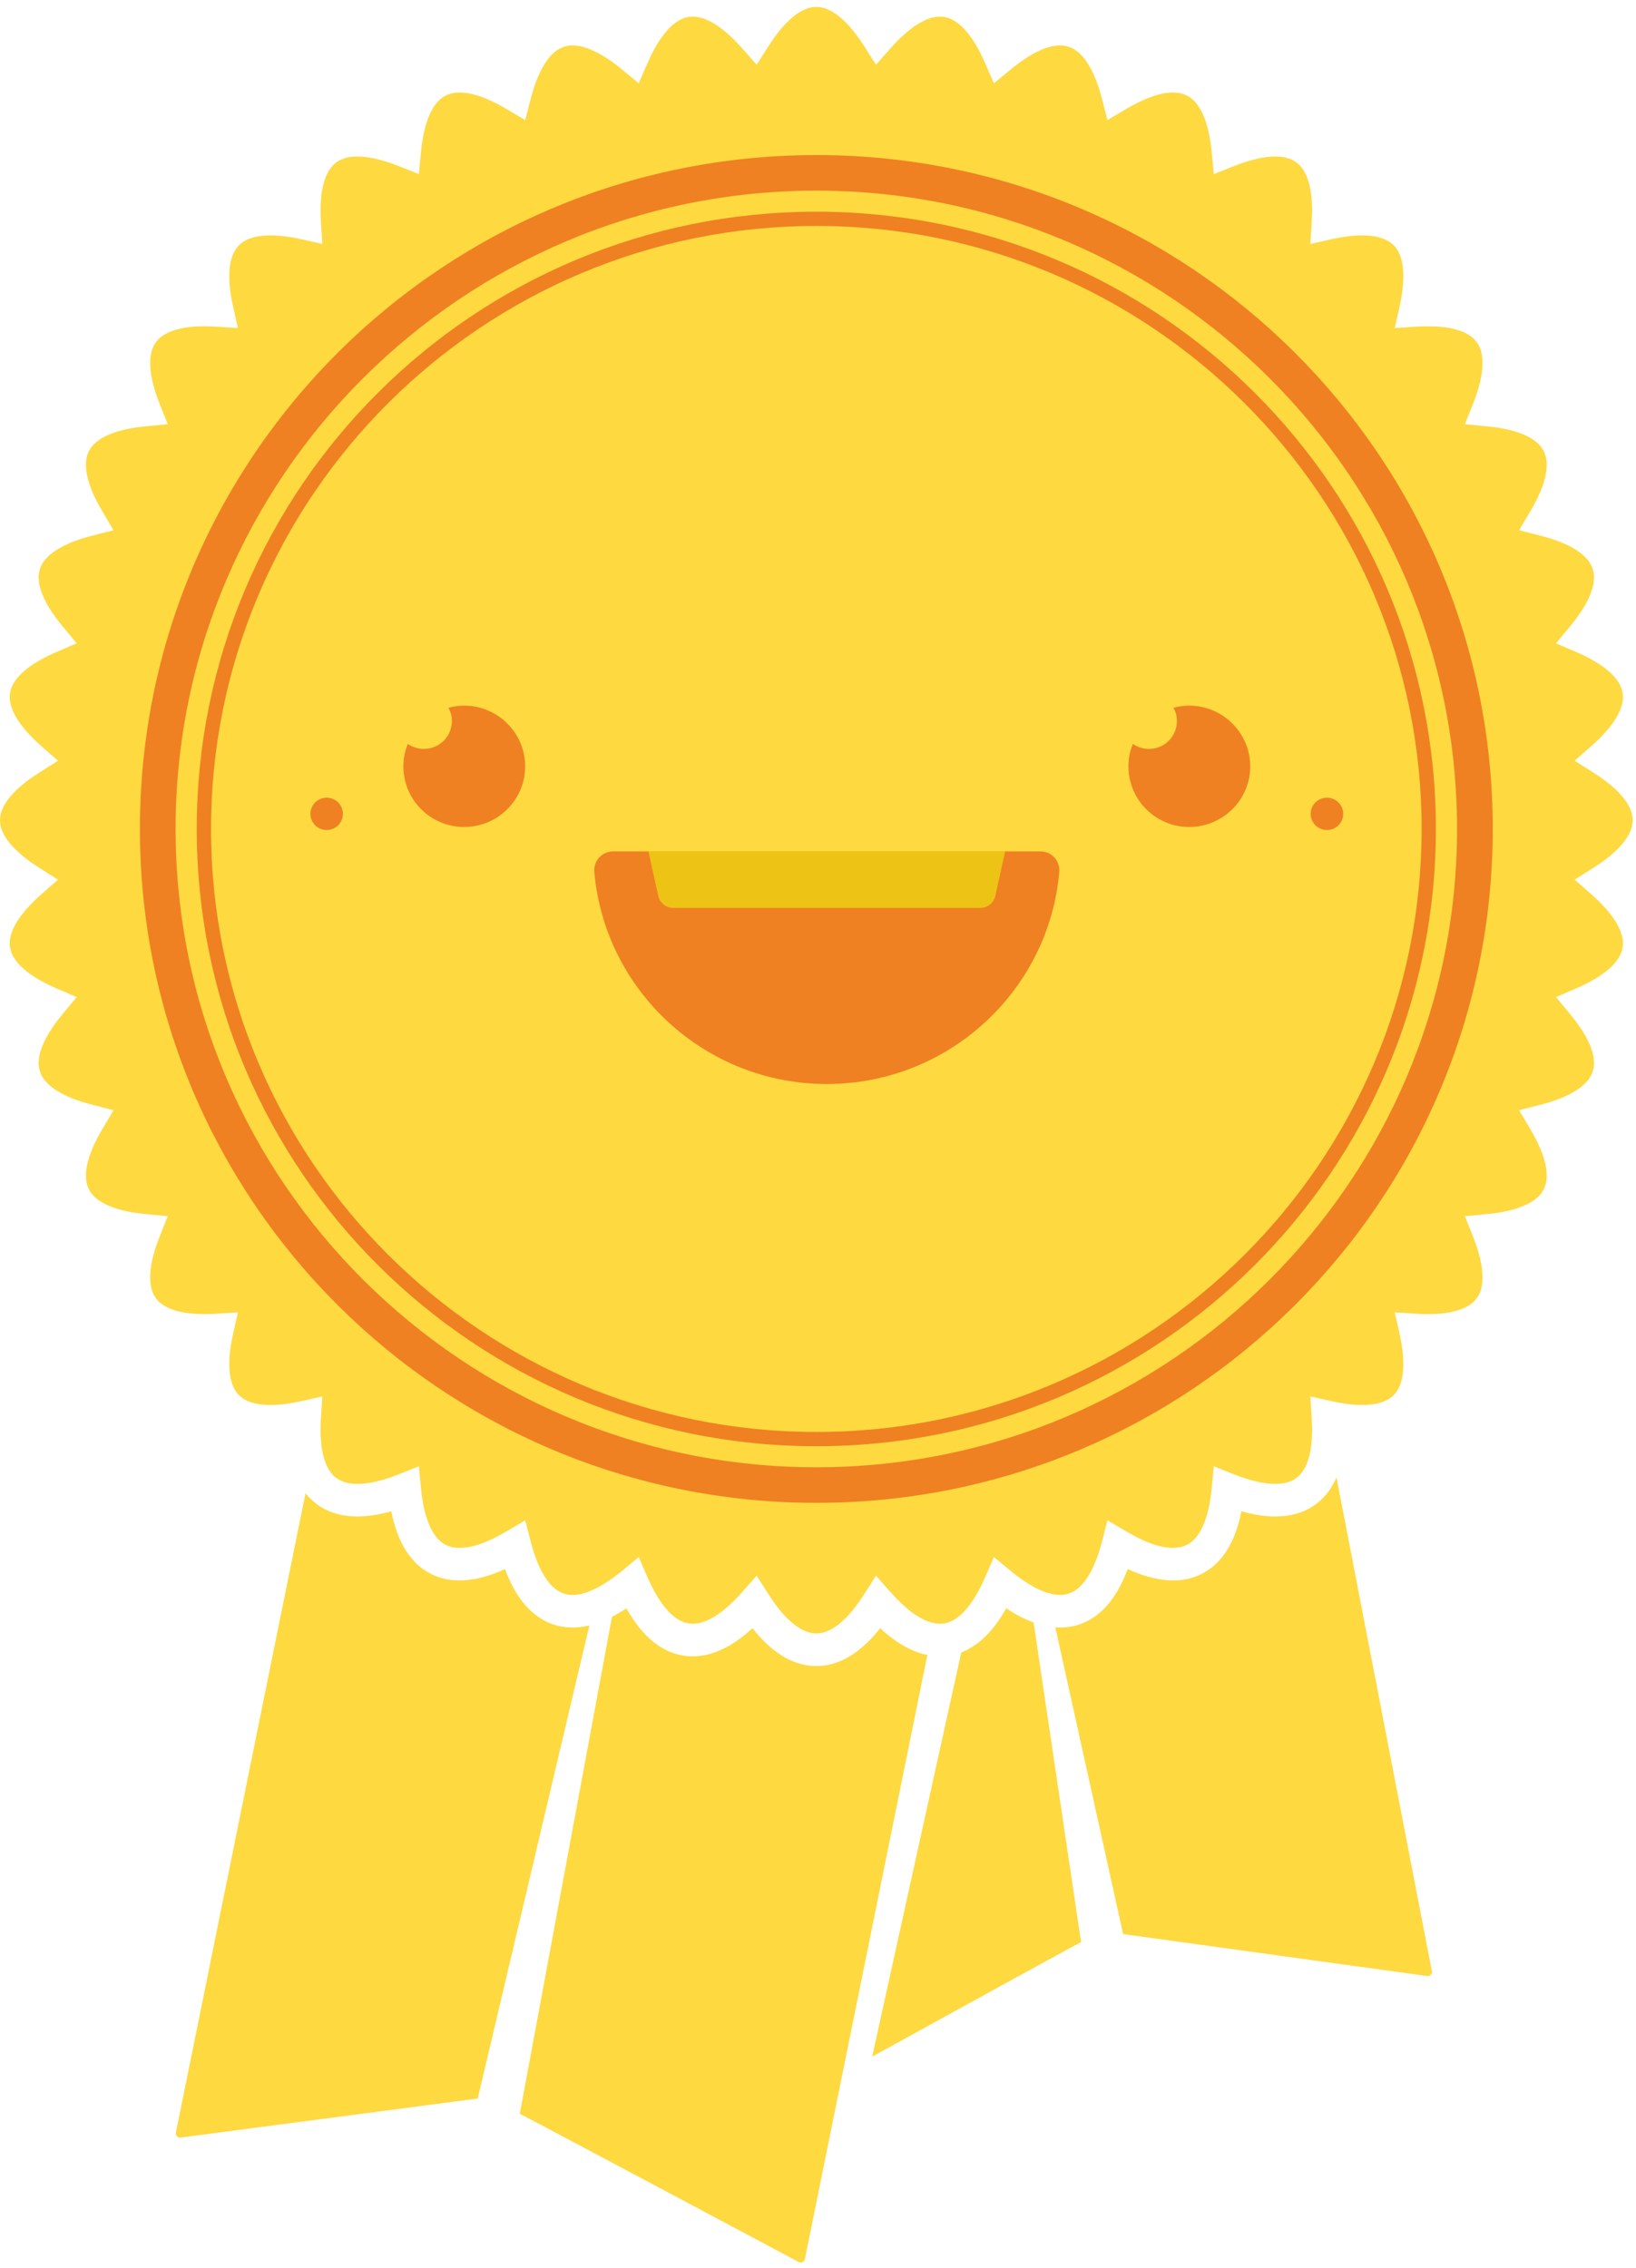 <?xml version="1.0" encoding="UTF-8" standalone="no"?>
<svg width="88px" height="122px" viewBox="0 0 88 122" version="1.1" xmlns="http://www.w3.org/2000/svg" xmlns:xlink="http://www.w3.org/1999/xlink">
    <!-- Generator: Sketch 41.2 (35397) - http://www.bohemiancoding.com/sketch -->
    <title>Page 1</title>
    <desc>Created with Sketch.</desc>
    <defs></defs>
    <g id="Page-1" stroke="none" stroke-width="1" fill="none" fill-rule="evenodd">
        <g id="content-archive-copy-4" transform="translate(-1077, -632)">
            <g id="Page-1" transform="translate(1077, 632)">
                <path d="M42.965,121.681 C42.965,121.681 28.079,113.747 27.96,113.708 L32.918,86.975 C33.173,86.844 33.432,86.691 33.694,86.516 C34.534,88.018 35.565,88.873 36.766,89.062 C36.778,89.064 36.789,89.065 36.8,89.066 C37.096,89.11 37.395,89.111 37.698,89.071 C37.979,89.033 38.264,88.959 38.551,88.848 C39.186,88.604 39.83,88.183 40.476,87.587 C41.543,88.939 42.695,89.622 43.91,89.622 C45.125,89.622 46.278,88.939 47.344,87.587 C48.199,88.377 49.051,88.858 49.881,89.029 L45.284,111.707 L45.057,112.823 L44.832,113.938 L43.293,121.529 C43.268,121.653 43.16,121.709 43.071,121.709 C43.035,121.709 43.001,121.7 42.965,121.681" id="Fill-1" fill="#FED940"></path>
                <path d="M51.707,88.887 C52.632,88.532 53.441,87.739 54.126,86.516 C54.631,86.853 55.122,87.106 55.596,87.278 L58.15,104.473 C58.03,104.51 46.915,110.632 46.915,110.632 L51.707,88.887 Z" id="Fill-3" fill="#FED940"></path>
                <path d="M9.506,114.905 C9.476,114.868 9.443,114.807 9.46,114.72 L16.434,80.325 C16.619,80.557 16.828,80.76 17.066,80.933 C18.042,81.639 19.376,81.768 21.045,81.297 C21.379,82.984 22.094,84.114 23.176,84.663 C24.245,85.206 25.594,85.126 27.164,84.403 C27.757,86.016 28.641,87.022 29.798,87.396 C30.387,87.587 31.025,87.599 31.702,87.437 L25.697,112.886 L9.703,114.988 C9.695,114.989 9.688,114.989 9.679,114.989 C9.593,114.989 9.531,114.936 9.506,114.905" id="Fill-5" fill="#FED940"></path>
                <path d="M70.754,80.933 C71.248,80.575 71.626,80.088 71.889,79.475 L77.019,106.032 C77.035,106.119 77.003,106.18 76.972,106.217 C76.944,106.251 76.875,106.308 76.774,106.298 L60.412,104.041 L56.766,87.539 C57.204,87.571 57.626,87.525 58.022,87.396 C59.178,87.021 60.061,86.017 60.657,84.403 C62.227,85.126 63.573,85.207 64.644,84.663 C65.727,84.114 66.441,82.984 66.776,81.297 C67.436,81.483 68.043,81.575 68.597,81.575 C69.444,81.575 70.164,81.36 70.754,80.933" id="Fill-7" fill="#FED940"></path>
                <g id="Group-11" transform="translate(0, 0.082)" fill="#FED940">
                    <path d="M41.329,2.413 C41.944,1.445 42.891,0.291 43.91,0.291 C44.929,0.291 45.876,1.445 46.492,2.413 L47.12,3.4 L47.896,2.523 C48.885,1.404 49.805,0.814 50.558,0.814 C50.633,0.814 50.706,0.819 50.779,0.83 C51.786,0.989 52.54,2.276 52.996,3.328 L53.461,4.401 L54.365,3.656 C55.39,2.809 56.306,2.362 57.017,2.362 C57.182,2.362 57.333,2.385 57.479,2.433 C58.448,2.747 58.991,4.135 59.277,5.246 L59.568,6.378 L60.578,5.781 C61.996,4.946 63.115,4.689 63.845,5.06 C64.752,5.52 65.07,6.977 65.178,8.118 L65.287,9.282 L66.379,8.851 C67.239,8.511 67.986,8.337 68.593,8.337 C69.064,8.337 69.432,8.438 69.719,8.646 C70.544,9.242 70.63,10.731 70.557,11.875 L70.482,13.041 L71.628,12.785 C73.227,12.429 74.391,12.539 74.958,13.104 C75.679,13.823 75.53,15.305 75.279,16.423 L75.022,17.565 L76.194,17.491 C76.411,17.477 76.622,17.47 76.822,17.47 C77.729,17.47 78.918,17.618 79.434,18.325 C80.032,19.146 79.653,20.587 79.228,21.653 L78.796,22.74 L79.965,22.849 C81.109,22.956 82.572,23.274 83.033,24.178 C83.497,25.083 82.895,26.447 82.309,27.433 L81.711,28.44 L82.848,28.73 C83.962,29.013 85.356,29.555 85.67,30.52 C85.985,31.486 85.178,32.74 84.444,33.622 L83.695,34.523 L84.772,34.987 C85.828,35.441 87.12,36.193 87.279,37.195 C87.438,38.198 86.443,39.311 85.581,40.067 L84.699,40.841 L85.691,41.467 C86.662,42.08 87.82,43.024 87.82,44.039 C87.82,45.054 86.662,45.998 85.691,46.612 L84.699,47.238 L85.581,48.01 C86.443,48.768 87.438,49.88 87.279,50.883 C87.12,51.885 85.828,52.636 84.772,53.092 L83.695,53.555 L84.444,54.456 C85.178,55.338 85.985,56.593 85.67,57.558 C85.356,58.523 83.962,59.065 82.848,59.35 L81.711,59.64 L82.309,60.646 C82.895,61.632 83.497,62.996 83.033,63.9 C82.572,64.805 81.109,65.123 79.965,65.23 L78.796,65.339 L79.228,66.426 C79.653,67.491 80.032,68.932 79.434,69.753 C78.918,70.461 77.729,70.608 76.823,70.608 C76.623,70.608 76.411,70.602 76.194,70.588 L75.022,70.514 L75.279,71.655 C75.53,72.773 75.679,74.256 74.958,74.973 C74.559,75.373 73.861,75.543 72.928,75.487 C72.643,75.469 72.336,75.43 72.008,75.37 C71.884,75.346 71.758,75.322 71.628,75.292 L71.073,75.168 L70.482,75.037 L70.557,76.205 C70.63,77.348 70.544,78.835 69.719,79.432 C69.432,79.639 69.063,79.742 68.593,79.742 C67.986,79.742 67.239,79.568 66.379,79.228 L65.287,78.797 L65.178,79.961 C65.07,81.101 64.752,82.557 63.845,83.019 C63.114,83.389 61.995,83.134 60.578,82.296 L59.568,81.701 L59.277,82.833 C58.991,83.943 58.448,85.333 57.479,85.645 C57.333,85.693 57.182,85.716 57.017,85.716 C56.829,85.716 56.627,85.683 56.412,85.622 C56.035,85.513 55.62,85.312 55.177,85.022 C54.914,84.852 54.644,84.654 54.365,84.424 L53.461,83.677 L52.996,84.751 C52.801,85.201 52.552,85.692 52.251,86.122 C51.937,86.57 51.568,86.95 51.148,87.138 C51.028,87.19 50.906,87.228 50.779,87.248 C50.605,87.276 50.422,87.269 50.23,87.229 C49.539,87.089 48.747,86.52 47.896,85.556 L47.12,84.679 L46.492,85.665 C45.876,86.634 44.929,87.787 43.91,87.787 C42.891,87.787 41.944,86.634 41.329,85.665 L40.699,84.679 L39.924,85.556 C39.319,86.242 38.742,86.729 38.211,87.003 C37.914,87.158 37.63,87.244 37.364,87.261 C37.253,87.269 37.146,87.265 37.04,87.248 C36.82,87.214 36.612,87.121 36.416,86.993 C35.718,86.533 35.18,85.572 34.824,84.751 L34.359,83.677 L33.455,84.424 C33.44,84.436 33.426,84.446 33.412,84.457 C32.954,84.831 32.518,85.123 32.112,85.333 C31.627,85.583 31.184,85.716 30.802,85.716 C30.638,85.716 30.488,85.693 30.341,85.645 C29.372,85.333 28.829,83.943 28.544,82.833 L28.253,81.701 L27.242,82.296 C25.825,83.134 24.706,83.389 23.975,83.019 C23.068,82.557 22.749,81.101 22.641,79.961 L22.532,78.797 L21.441,79.228 C20.579,79.568 19.835,79.742 19.227,79.742 C18.756,79.742 18.388,79.639 18.101,79.432 C17.277,78.835 17.19,77.348 17.263,76.205 L17.269,76.129 L17.337,75.037 L16.557,75.212 L16.192,75.292 C15.994,75.337 15.804,75.374 15.619,75.403 C14.314,75.616 13.359,75.47 12.861,74.973 C12.141,74.256 12.289,72.773 12.541,71.655 L12.798,70.514 L11.627,70.588 C11.409,70.602 11.197,70.608 10.998,70.608 C10.09,70.608 8.902,70.461 8.387,69.753 C7.789,68.932 8.167,67.49 8.591,66.426 L9.024,65.339 L7.855,65.23 C6.71,65.123 5.249,64.805 4.786,63.9 C4.325,62.996 4.925,61.632 5.511,60.646 L6.109,59.64 L4.972,59.35 C3.858,59.065 2.465,58.523 2.15,57.558 C1.834,56.593 2.643,55.338 3.377,54.456 L4.125,53.555 L3.048,53.092 C1.992,52.636 0.701,51.885 0.541,50.883 C0.382,49.88 1.377,48.768 2.24,48.01 L3.121,47.238 L2.129,46.612 C1.159,45.998 -3.74468073e-05,45.054 -3.74468073e-05,44.039 C-3.74468073e-05,43.024 1.159,42.08 2.129,41.467 L3.121,40.841 L2.24,40.067 C1.377,39.311 0.382,38.198 0.541,37.195 C0.701,36.193 1.992,35.441 3.048,34.987 L4.125,34.523 L3.377,33.622 C2.643,32.74 1.834,31.486 2.15,30.52 C2.465,29.555 3.858,29.013 4.972,28.73 L6.109,28.44 L5.511,27.433 C4.925,26.447 4.325,25.083 4.785,24.178 C5.249,23.274 6.711,22.956 7.855,22.849 L9.024,22.74 L8.591,21.653 C8.167,20.587 7.789,19.146 8.387,18.325 C8.902,17.618 10.092,17.47 10.999,17.47 C11.198,17.47 11.41,17.477 11.627,17.491 L12.798,17.565 L12.541,16.423 C12.289,15.305 12.141,13.823 12.861,13.104 C13.43,12.539 14.593,12.43 16.192,12.785 L17.337,13.041 L17.263,11.875 C17.19,10.731 17.277,9.244 18.101,8.646 C18.388,8.438 18.756,8.337 19.227,8.337 C19.835,8.337 20.579,8.511 21.441,8.851 L22.532,9.282 L22.641,8.118 C22.749,6.977 23.068,5.52 23.975,5.06 C24.705,4.688 25.825,4.946 27.242,5.781 L28.253,6.379 L28.544,5.245 C28.829,4.135 29.372,2.747 30.341,2.433 C30.488,2.385 30.638,2.362 30.802,2.362 C31.512,2.362 32.43,2.809 33.455,3.656 L34.359,4.401 L34.824,3.328 C35.28,2.276 36.035,0.989 37.04,0.83 C37.847,0.701 38.839,1.294 39.924,2.523 L40.699,3.4 L41.329,2.413 Z" id="Fill-9"></path>
                </g>
                <path d="M55.971,45.8 C56.568,45.8 57.031,46.314 56.978,46.906 C56.416,53.296 51.027,58.312 44.468,58.312 C37.919,58.312 32.53,53.296 31.968,46.906 C31.916,46.314 32.379,45.8 32.975,45.8 L55.971,45.8 Z" id="Fill-12" fill="#EF8122"></path>
                <path d="M18.445,43.78 C18.445,44.261 18.054,44.651 17.571,44.651 C17.089,44.651 16.697,44.261 16.697,43.78 C16.697,43.299 17.089,42.91 17.571,42.91 C18.054,42.91 18.445,43.299 18.445,43.78" id="Fill-14" fill="#EF8122"></path>
                <path d="M72.249,43.78 C72.249,44.261 71.858,44.651 71.375,44.651 C70.893,44.651 70.501,44.261 70.501,43.78 C70.501,43.299 70.893,42.91 71.375,42.91 C71.858,42.91 72.249,43.299 72.249,43.78" id="Fill-16" fill="#EF8122"></path>
                <path d="M28.248,41.227 C28.248,43.026 26.774,44.486 24.968,44.486 C23.162,44.486 21.698,43.026 21.698,41.227 C21.698,40.798 21.778,40.388 21.938,40.018 C22.189,40.188 22.48,40.288 22.801,40.288 C23.634,40.288 24.306,39.618 24.306,38.788 C24.306,38.529 24.246,38.289 24.115,38.079 C24.386,37.999 24.677,37.959 24.968,37.959 C26.774,37.959 28.248,39.428 28.248,41.227" id="Fill-18" fill="#EF8122"></path>
                <path d="M67.249,41.227 C67.249,43.026 65.774,44.486 63.968,44.486 C62.163,44.486 60.698,43.026 60.698,41.227 C60.698,40.798 60.778,40.388 60.939,40.018 C61.189,40.188 61.481,40.288 61.801,40.288 C62.634,40.288 63.306,39.618 63.306,38.788 C63.306,38.529 63.246,38.289 63.116,38.079 C63.386,37.999 63.677,37.959 63.968,37.959 C65.774,37.959 67.249,39.428 67.249,41.227" id="Fill-20" fill="#EF8122"></path>
                <path d="M43.91,8.342 C23.816,8.342 7.526,24.572 7.526,44.592 C7.526,64.613 23.816,80.843 43.91,80.843 C64.004,80.843 80.294,64.613 80.294,44.592 C80.294,24.572 64.004,8.342 43.91,8.342 M43.91,10.255 C62.914,10.255 78.374,25.659 78.374,44.592 C78.374,63.526 62.914,78.93 43.91,78.93 C24.906,78.93 9.445,63.526 9.445,44.592 C9.445,25.659 24.906,10.255 43.91,10.255" id="Fill-22" fill="#EF8122"></path>
                <path d="M43.91,11.389 C25.504,11.389 10.583,26.255 10.583,44.592 C10.583,62.93 25.504,77.797 43.91,77.797 C62.316,77.797 77.236,62.93 77.236,44.592 C77.236,26.255 62.316,11.389 43.91,11.389 M43.91,12.154 C61.863,12.154 76.469,26.706 76.469,44.592 C76.469,62.479 61.863,77.031 43.91,77.031 C25.957,77.031 11.351,62.479 11.351,44.592 C11.351,26.706 25.957,12.154 43.91,12.154" id="Fill-24" fill="#EF8122"></path>
                <path d="M54.067,45.8 L53.538,48.193 C53.454,48.572 53.118,48.84 52.73,48.84 L36.217,48.84 C35.829,48.84 35.492,48.572 35.409,48.193 L34.879,45.8 L54.067,45.8 Z" id="Fill-26" fill="#EDC316"></path>
            </g>
        </g>
    </g>
</svg>
